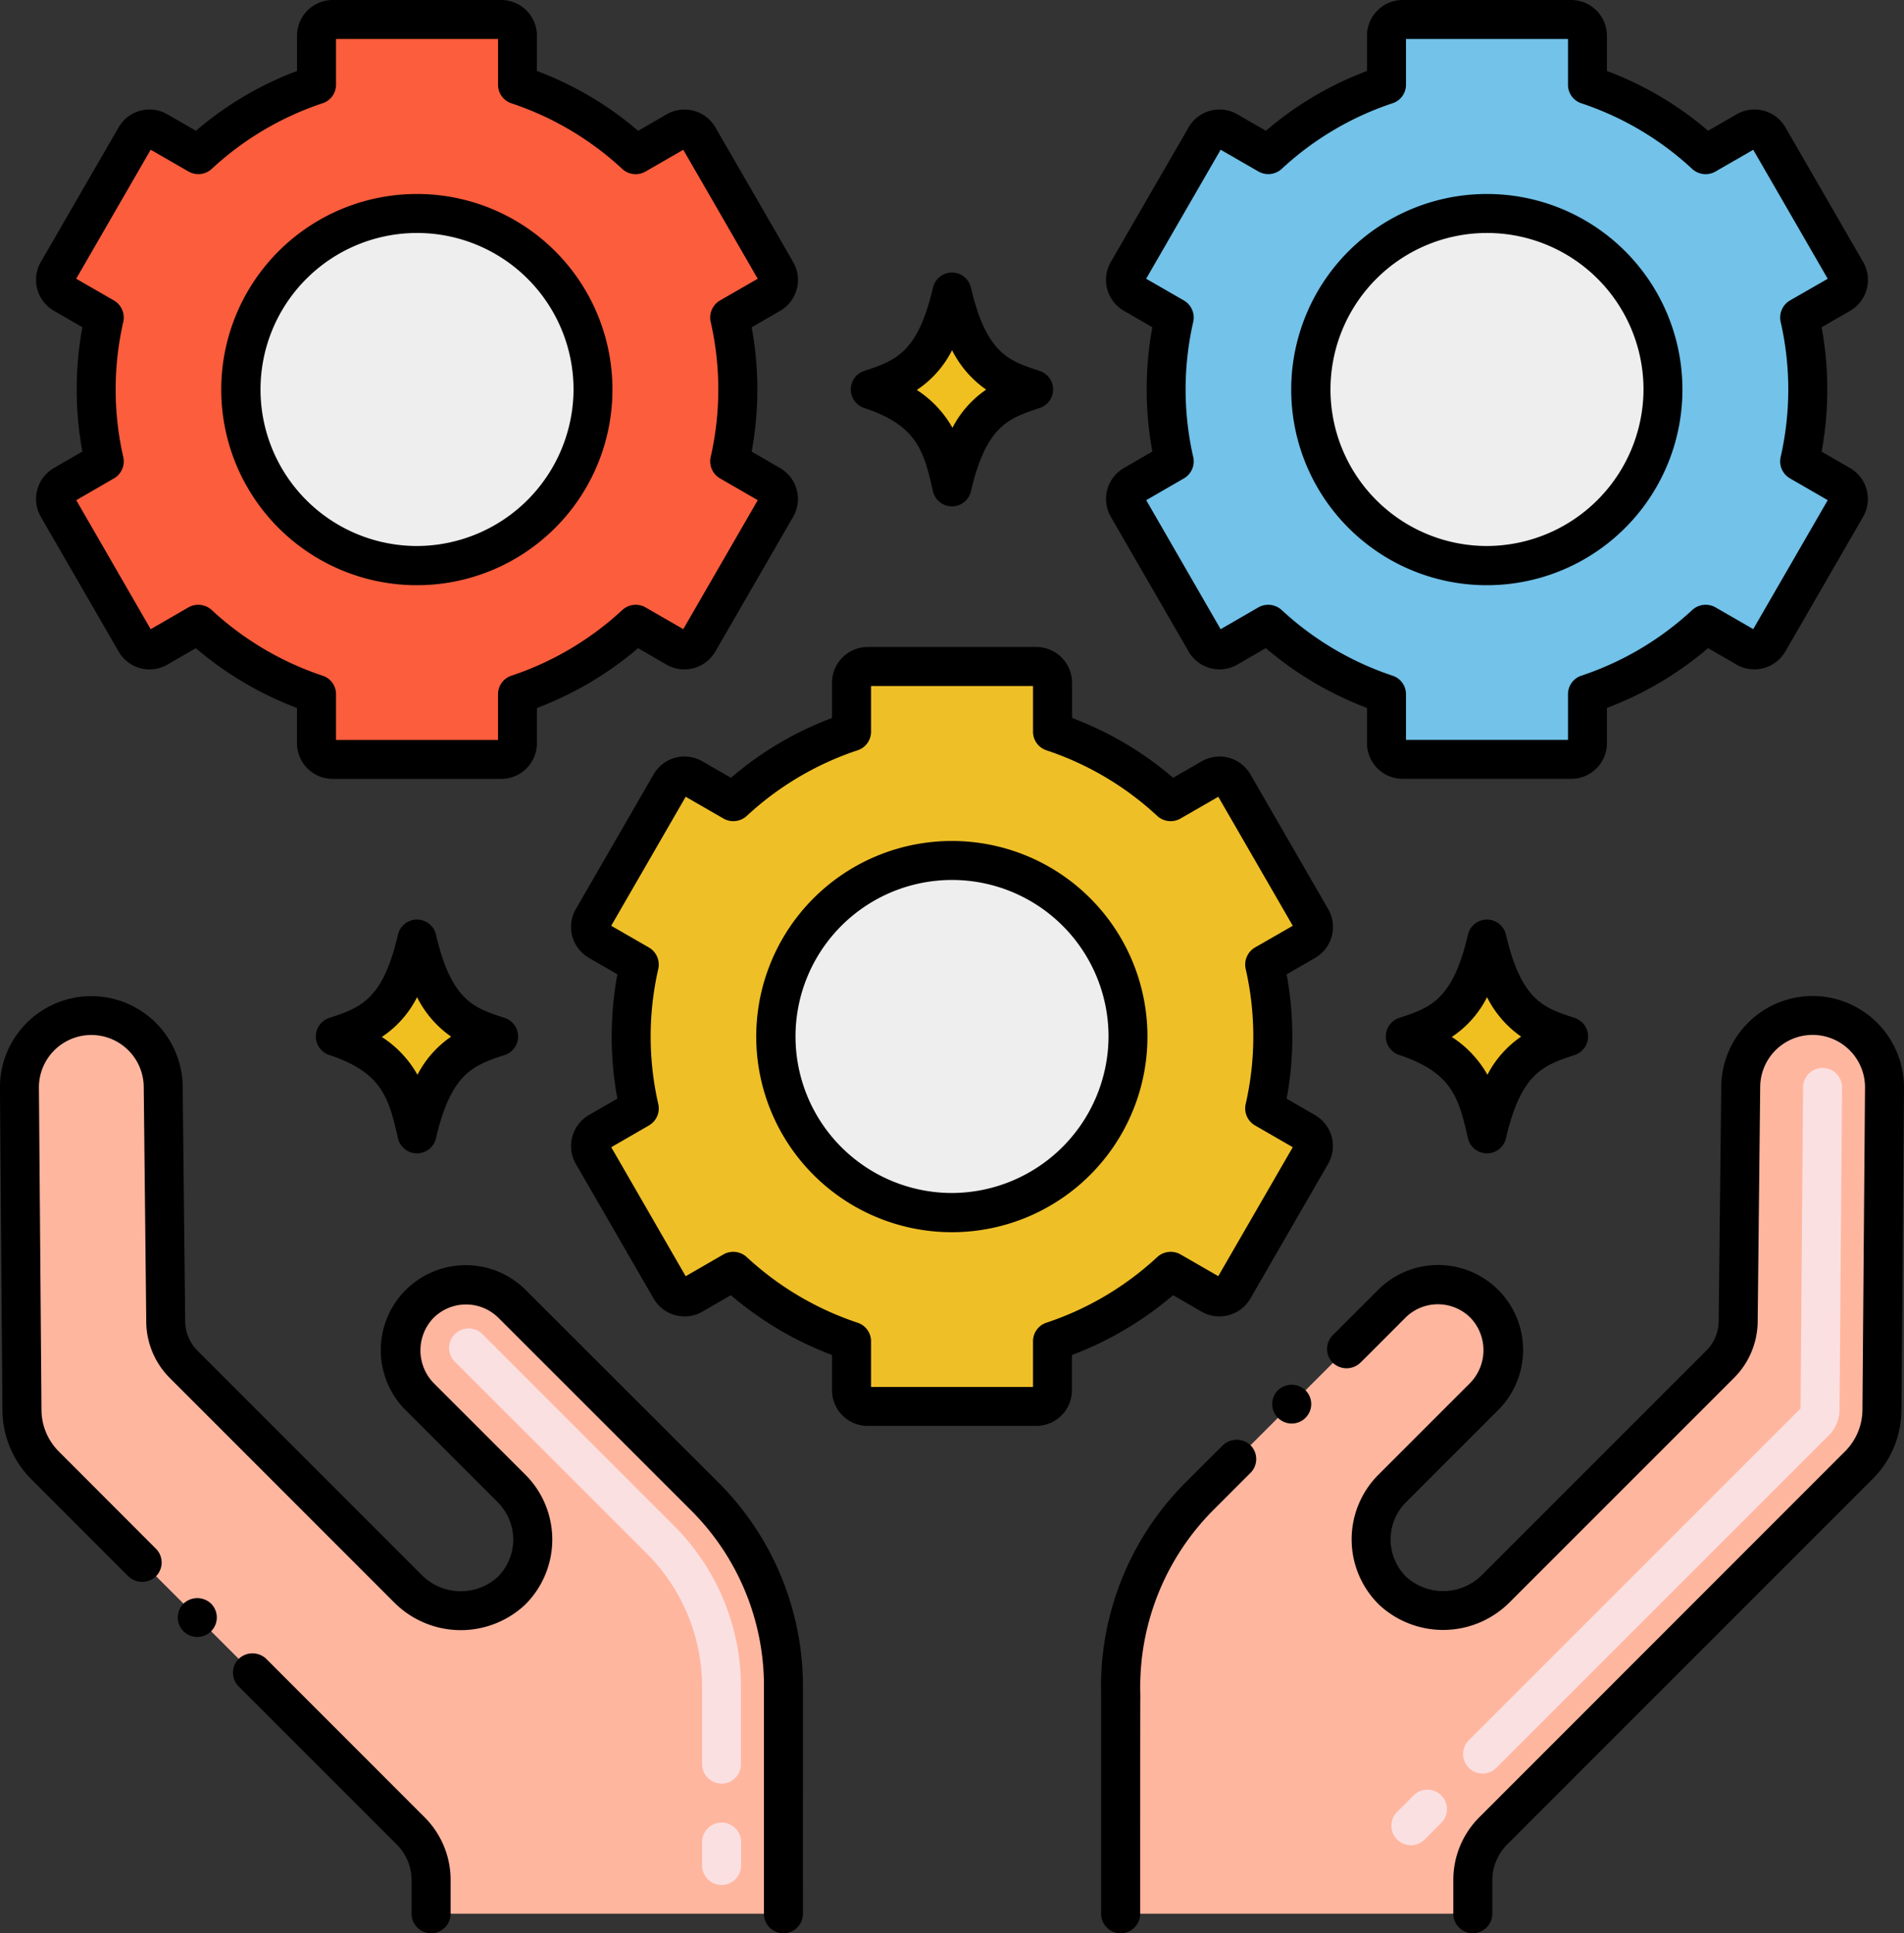<svg xmlns="http://www.w3.org/2000/svg" width="83.712" height="84.995" viewBox="0 0 83.712 84.995">
  <rect x="0" y="0" width="83.712" height="84.995" fill="#333333" stroke="none"/>
  <g id="sistemas" transform="translate(-7.45 -4.88)">
    <path id="Trazado_203286" data-name="Trazado 203286" d="M184.7,138.236l-.111,14.16a3.463,3.463,0,0,1-1.017,2.45L167.5,170.919a3.074,3.074,0,0,0-.9,2.174v1.469H151.114v-9.585h.006a11.819,11.819,0,0,1,3.453-8.759c7.359-7.352,5.623-5.616,8.46-8.454a2.88,2.88,0,0,1,4.117.046,2.918,2.918,0,0,1-.089,4.064l-4,4a3.169,3.169,0,0,0,.04,4.516,3.277,3.277,0,0,0,4.513-.111l9.862-9.865a2.7,2.7,0,0,0,.8-1.915l.111-10.262a3.16,3.16,0,1,1,6.32,0Z" transform="translate(-94.397 -85.546)" fill="#ffb69f"/>
    <path id="Trazado_203287" data-name="Trazado 203287" d="M43.532,174.56H28.043v-1.469a3.075,3.075,0,0,0-.9-2.174l-16.07-16.073a3.462,3.462,0,0,1-1.017-2.45l-.111-14.16a3.16,3.16,0,1,1,6.321,0l.111,10.262a2.7,2.7,0,0,0,.8,1.915l9.862,9.865a3.277,3.277,0,0,0,4.513.111,3.17,3.17,0,0,0,.04-4.516l-4-4a2.918,2.918,0,0,1-.089-4.064,2.88,2.88,0,0,1,4.116-.046c2.837,2.837,1.1,1.1,8.46,8.454a11.819,11.819,0,0,1,3.459,8.379Z" transform="translate(-1.639 -85.544)" fill="#ffb69f"/>
    <path id="Trazado_203288" data-name="Trazado 203288" d="M186.09,175.715a.857.857,0,0,1,0-1.212l.727-.727a.857.857,0,0,1,1.212,1.212l-.727.727A.857.857,0,0,1,186.09,175.715Zm3.153-3.152a.857.857,0,0,1,0-1.212l14.585-14.586.111-14.12a.857.857,0,0,1,.857-.85h.007a.857.857,0,0,1,.85.864l-.111,14.139a1.622,1.622,0,0,1-.473,1.151l-14.615,14.615A.857.857,0,0,1,189.242,172.563Z" transform="translate(-117.214 -89.962)" fill="#fbe0e2"/>
    <path id="Trazado_203289" data-name="Trazado 203289" d="M77,199.659a.857.857,0,0,1-.857-.857v-1.029a.857.857,0,0,1,.857-.858h0a.857.857,0,0,1,.857.857V198.8a.857.857,0,0,1-.857.858Zm0-4.458a.857.857,0,0,1-.857-.857l0-3.408a8.3,8.3,0,0,0-2.409-5.826l-8.461-8.456a.857.857,0,0,1,1.212-1.213L74.94,183.9a10.021,10.021,0,0,1,2.912,7.039l0,3.407a.857.857,0,0,1-.857.858h0Z" transform="translate(-37.824 -111.906)" fill="#fbe0e2"/>
    <path id="Trazado_203290" data-name="Trazado 203290" d="M120.144,49.442c-.4-1.738-.669-2.886-3.025-3.665a.858.858,0,0,1,0-1.628c1.367-.452,2.355-.778,3.025-3.665a.858.858,0,0,1,1.67,0c.686,2.955,1.715,3.232,3.025,3.665a.858.858,0,0,1,0,1.628c-1.368.452-2.356.779-3.025,3.665A.858.858,0,0,1,120.144,49.442Z" transform="translate(-71.675 -22.961)"/>
    <path id="Trazado_203291" data-name="Trazado 203291" d="M128.039,51.51a4.549,4.549,0,0,0-1.481,1.677,4.761,4.761,0,0,0-1.567-1.663,4.558,4.558,0,0,0,1.55-1.749,4.65,4.65,0,0,0,1.5,1.735Z" transform="translate(-77.232 -29.499)" fill="#f0c020"/>
    <path id="Trazado_203292" data-name="Trazado 203292" d="M51.554,132.392c-.4-1.738-.669-2.886-3.025-3.665a.858.858,0,0,1,0-1.628c1.367-.452,2.355-.778,3.025-3.665a.858.858,0,0,1,1.67,0c.686,2.955,1.715,3.232,3.025,3.665a.858.858,0,0,1,0,1.628c-1.368.452-2.356.779-3.025,3.665A.858.858,0,0,1,51.554,132.392Z" transform="translate(-26.606 -77.465)"/>
    <path id="Trazado_203293" data-name="Trazado 203293" d="M59.449,134.459a4.549,4.549,0,0,0-1.481,1.677,4.761,4.761,0,0,0-1.567-1.663,4.558,4.558,0,0,0,1.55-1.749A4.65,4.65,0,0,0,59.449,134.459Z" transform="translate(-32.164 -84.003)" fill="#f0c020"/>
    <path id="Trazado_203294" data-name="Trazado 203294" d="M188.735,132.392c-.4-1.738-.669-2.886-3.025-3.665a.858.858,0,0,1,0-1.628c1.367-.452,2.355-.778,3.025-3.665a.858.858,0,0,1,1.67,0c.686,2.955,1.715,3.232,3.025,3.665a.858.858,0,0,1,0,1.628c-1.368.452-2.356.779-3.025,3.665A.858.858,0,0,1,188.735,132.392Z" transform="translate(-116.744 -77.465)"/>
    <path id="Trazado_203295" data-name="Trazado 203295" d="M196.629,134.459a4.55,4.55,0,0,0-1.481,1.677,4.761,4.761,0,0,0-1.567-1.663,4.558,4.558,0,0,0,1.55-1.749,4.65,4.65,0,0,0,1.5,1.735Z" transform="translate(-122.301 -84.003)" fill="#f0c020"/>
    <path id="Trazado_203296" data-name="Trazado 203296" d="M198.947,132.569a4.025,4.025,0,0,0-4.019,4.012l-.113,10.26v.01a1.837,1.837,0,0,1-.545,1.31l-9.863,9.866a2.418,2.418,0,0,1-3.309.1,2.313,2.313,0,0,1-.031-3.3l4-4a3.735,3.735,0,1,0-5.24-5.323l-1.979,1.979a.856.856,0,0,0,0,1.21.876.876,0,0,0,1.214,0c.5-.493.919-.916,1.979-1.979a2.024,2.024,0,0,1,2.891.034,2.067,2.067,0,0,1-.075,2.867l-4,4a4.021,4.021,0,0,0,.048,5.737,4.128,4.128,0,0,0,5.713-.12l9.866-9.866a3.546,3.546,0,0,0,1.046-2.51l.11-10.264v-.007a2.3,2.3,0,1,1,4.609,0l-.113,14.153a2.607,2.607,0,0,1-.765,1.852L184.3,168.668a3.893,3.893,0,0,0-1.152,2.778v1.471a.857.857,0,1,0,1.715,0v-1.471a2.233,2.233,0,0,1,.648-1.567l16.07-16.073a4.292,4.292,0,0,0,1.269-3.055l.113-14.156A4.028,4.028,0,0,0,198.947,132.569Z" transform="translate(-111.801 -83.901)"/>
    <path id="Trazado_203297" data-name="Trazado 203297" d="M170.81,182.652a.857.857,0,1,0,1.214,1.21v0a.852.852,0,0,0,0-1.207A.876.876,0,0,0,170.81,182.652Z" transform="translate(-107.175 -116.648)"/>
    <path id="Trazado_203298" data-name="Trazado 203298" d="M153.967,189.706c-.956.956-.217.212-1.646,1.643a12.682,12.682,0,0,0-3.707,9.29s0-.334,0,9.664a.859.859,0,0,0,1.718,0s0,0,0-.007c0-9.942.007-9.609.007-9.609a11.016,11.016,0,0,1,3.2-8.124l1.643-1.643a.86.86,0,0,0,0-1.214A.882.882,0,0,0,153.967,189.706Z" transform="translate(-92.752 -121.285)"/>
    <path id="Trazado_203299" data-name="Trazado 203299" d="M30.5,210.017a.858.858,0,1,0,1.214,0A.88.88,0,0,0,30.5,210.017Z" transform="translate(-14.983 -134.632)"/>
    <path id="Trazado_203300" data-name="Trazado 203300" d="M38.784,217.092a.876.876,0,0,0-1.214,0,.856.856,0,0,0,0,1.211l6.955,6.955a2.233,2.233,0,0,1,.648,1.567v1.471a.857.857,0,0,0,1.715,0v-1.471a3.893,3.893,0,0,0-1.152-2.778Z" transform="translate(-19.626 -139.278)"/>
    <path id="Trazado_203301" data-name="Trazado 203301" d="M39.04,153.965l-8.46-8.453a3.735,3.735,0,1,0-5.24,5.323l4,4a2.317,2.317,0,0,1-.031,3.3,2.419,2.419,0,0,1-3.309-.1l-9.863-9.866a1.851,1.851,0,0,1-.545-1.31l-.11-10.271v0a4.017,4.017,0,0,0-8.035.014l.11,14.166a4.345,4.345,0,0,0,1.269,3.049l4.266,4.269a.88.88,0,0,0,1.214,0,.86.86,0,0,0,0-1.214L10.039,152.6a2.6,2.6,0,0,1-.765-1.845l-.113-14.17a2.3,2.3,0,0,1,4.609.01l.11,10.271a3.531,3.531,0,0,0,1.046,2.51l9.863,9.866a4.134,4.134,0,0,0,5.717.12,4.029,4.029,0,0,0,.051-5.737l-4.005-4a2.066,2.066,0,0,1-.075-2.867,2.024,2.024,0,0,1,2.891-.034l8.46,8.457a10.891,10.891,0,0,1,3.21,7.75v9.989a.857.857,0,0,0,1.715,0c-.009-25.561,0,8.588,0-9.989a12.671,12.671,0,0,0-3.71-8.964Z" transform="translate(0 -83.902)"/>
    <g id="Grupo_142966" data-name="Grupo 142966" transform="translate(56.077 4.88)">
      <path id="Trazado_203302" data-name="Trazado 203302" d="M183.176,27.846l-1.788-1.032a14.214,14.214,0,0,0,0-6.332l1.788-1.032a.712.712,0,0,0,.261-.973l-3.419-5.922a.713.713,0,0,0-.973-.261l-1.791,1.034a14.1,14.1,0,0,0-5.194-3.077V8.1a.712.712,0,0,0-.712-.712h-7.412a.712.712,0,0,0-.712.712v2.155a14.093,14.093,0,0,0-5.194,3.077l-1.791-1.034a.713.713,0,0,0-.973.261l-3.419,5.922a.713.713,0,0,0,.261.973l1.788,1.032a14.213,14.213,0,0,0,0,6.332l-1.788,1.032a.712.712,0,0,0-.261.973l3.419,5.922a.713.713,0,0,0,.973.261l1.791-1.034a14.1,14.1,0,0,0,5.194,3.077V39.2a.712.712,0,0,0,.712.712h7.412a.712.712,0,0,0,.712-.712V37.045a14.093,14.093,0,0,0,5.194-3.077L179.044,35a.713.713,0,0,0,.973-.261l3.419-5.922a.712.712,0,0,0-.261-.973Z" transform="translate(-150.892 -6.525)" fill="#72c2e9"/>
      <circle id="Elipse_6827" data-name="Elipse 6827" cx="7.738" cy="7.738" r="7.738" transform="translate(6.659 21.308) rotate(-67.486)" fill="#eee"/>
      <path id="Trazado_203303" data-name="Trazado 203303" d="M182.538,16.4l-3.419-5.922a1.569,1.569,0,0,0-2.15-.569h0l-1.248.72A14.8,14.8,0,0,0,171.272,8V6.451a1.572,1.572,0,0,0-1.567-1.571h-7.414a1.572,1.572,0,0,0-1.567,1.571V8a14.8,14.8,0,0,0-4.444,2.63l-1.255-.723a1.566,1.566,0,0,0-2.147.576L149.459,16.4a1.569,1.569,0,0,0,.576,2.143l1.252.724a15.055,15.055,0,0,0,0,5.466l-1.252.724a1.572,1.572,0,0,0-.576,2.143l3.422,5.923a1.567,1.567,0,0,0,2.136.579l1.259-.727a15.006,15.006,0,0,0,4.448,2.63v1.55a1.569,1.569,0,0,0,1.567,1.567h7.414a1.569,1.569,0,0,0,1.567-1.567v-1.55a15.006,15.006,0,0,0,4.448-2.63l1.252.724a1.573,1.573,0,0,0,2.143-.573l3.422-5.926a1.57,1.57,0,0,0-.573-2.14s0,0,0,0l-1.252-.724a15.055,15.055,0,0,0,0-5.466l1.252-.724A1.571,1.571,0,0,0,182.538,16.4Zm-3.22,1.691a.871.871,0,0,0-.408.936,13.338,13.338,0,0,1,0,5.95.864.864,0,0,0,.408.933l1.663.96-3.275,5.669-1.667-.96a.875.875,0,0,0-1.012.117,13.354,13.354,0,0,1-4.88,2.891.856.856,0,0,0-.586.813v2.01h-7.123V35.4a.854.854,0,0,0-.59-.813,13.4,13.4,0,0,1-4.88-2.891.876.876,0,0,0-1.012-.117l-1.667.964-3.272-5.672,1.66-.96a.864.864,0,0,0,.408-.933,13.338,13.338,0,0,1,0-5.95.871.871,0,0,0-.408-.936l-1.663-.957,3.275-5.672,1.667.96a.87.87,0,0,0,1.012-.113,13.354,13.354,0,0,1,4.88-2.891.855.855,0,0,0,.59-.813V6.595h7.123V8.608a.856.856,0,0,0,.586.813,13.349,13.349,0,0,1,4.88,2.891.87.87,0,0,0,1.012.113l1.667-.96,3.275,5.672Z" transform="translate(-149.249 -4.88)"/>
      <path id="Trazado_203304" data-name="Trazado 203304" d="M181.617,29.75a8.6,8.6,0,1,0,8.594,8.594A8.593,8.593,0,0,0,181.617,29.75Zm0,15.476a6.881,6.881,0,1,1,6.883-6.883A6.906,6.906,0,0,1,181.617,45.226Z" transform="translate(-164.868 -21.221)"/>
    </g>
    <g id="Grupo_142967" data-name="Grupo 142967" transform="translate(32.556 33.325)">
      <path id="Trazado_203305" data-name="Trazado 203305" d="M114.586,110.8l-1.788-1.032a14.213,14.213,0,0,0,0-6.332l1.788-1.032a.712.712,0,0,0,.261-.973L111.427,95.5a.713.713,0,0,0-.973-.261l-1.791,1.034A14.1,14.1,0,0,0,103.47,93.2V91.045a.712.712,0,0,0-.712-.712H95.345a.712.712,0,0,0-.712.712V93.2a14.093,14.093,0,0,0-5.194,3.077l-1.791-1.034a.713.713,0,0,0-.973.261l-3.419,5.922a.713.713,0,0,0,.261.973l1.788,1.032a14.214,14.214,0,0,0,0,6.332L83.516,110.8a.712.712,0,0,0-.261.973l3.419,5.922a.713.713,0,0,0,.973.261l1.791-1.034A14.1,14.1,0,0,0,94.633,120v2.155a.712.712,0,0,0,.712.712h7.412a.712.712,0,0,0,.712-.712V120a14.093,14.093,0,0,0,5.194-3.077l1.791,1.034a.713.713,0,0,0,.973-.261l3.419-5.922a.713.713,0,0,0-.261-.974Z" transform="translate(-82.302 -89.474)" fill="#efbf27"/>
      <circle id="Elipse_6828" data-name="Elipse 6828" cx="7.738" cy="7.738" r="7.738" transform="translate(6.655 21.32) rotate(-67.486)" fill="#eee"/>
      <path id="Trazado_203306" data-name="Trazado 203306" d="M113.948,99.351l-3.419-5.922a1.569,1.569,0,0,0-2.15-.569h0l-1.248.72a14.8,14.8,0,0,0-4.444-2.63V89.4a1.572,1.572,0,0,0-1.567-1.571H93.7A1.572,1.572,0,0,0,92.134,89.4v1.55a14.8,14.8,0,0,0-4.444,2.63l-1.255-.723a1.566,1.566,0,0,0-2.147.576l-3.419,5.919a1.569,1.569,0,0,0,.576,2.143l1.252.724a15.055,15.055,0,0,0,0,5.466l-1.252.724a1.572,1.572,0,0,0-.576,2.143l3.422,5.923a1.567,1.567,0,0,0,2.136.579l1.259-.727a15.006,15.006,0,0,0,4.448,2.63v1.55a1.569,1.569,0,0,0,1.567,1.567h7.414a1.569,1.569,0,0,0,1.567-1.567v-1.55a15.006,15.006,0,0,0,4.448-2.63l1.252.724a1.573,1.573,0,0,0,2.143-.573l3.422-5.926a1.57,1.57,0,0,0-.573-2.14s0,0,0,0l-1.252-.724a15.055,15.055,0,0,0,0-5.466l1.252-.724a1.57,1.57,0,0,0,.576-2.144Zm-3.22,1.691a.871.871,0,0,0-.408.936,13.338,13.338,0,0,1,0,5.95.864.864,0,0,0,.408.933l1.663.96-3.275,5.669-1.667-.96a.875.875,0,0,0-1.012.117,13.355,13.355,0,0,1-4.88,2.891.856.856,0,0,0-.586.813v2.01H93.849v-2.01a.854.854,0,0,0-.59-.813,13.4,13.4,0,0,1-4.88-2.891.876.876,0,0,0-1.012-.117l-1.667.964-3.272-5.672,1.66-.96a.864.864,0,0,0,.408-.933,13.338,13.338,0,0,1,0-5.95.871.871,0,0,0-.408-.936l-1.663-.957L85.7,94.414l1.667.96a.87.87,0,0,0,1.012-.113,13.354,13.354,0,0,1,4.88-2.891.855.855,0,0,0,.59-.813V89.544h7.123v2.013a.856.856,0,0,0,.586.813,13.349,13.349,0,0,1,4.88,2.891.87.87,0,0,0,1.012.113l1.667-.96,3.275,5.672Z" transform="translate(-80.659 -87.829)"/>
      <path id="Trazado_203307" data-name="Trazado 203307" d="M113.027,112.7a8.6,8.6,0,1,0,8.594,8.594A8.593,8.593,0,0,0,113.027,112.7Zm0,15.476a6.881,6.881,0,1,1,6.883-6.883A6.906,6.906,0,0,1,113.027,128.176Z" transform="translate(-96.278 -104.171)"/>
    </g>
    <g id="Grupo_142968" data-name="Grupo 142968" transform="translate(9.034 4.88)">
      <path id="Trazado_203308" data-name="Trazado 203308" d="M46,27.846l-1.788-1.032a14.214,14.214,0,0,0,0-6.332L46,19.45a.712.712,0,0,0,.261-.973l-3.419-5.922a.713.713,0,0,0-.973-.261l-1.791,1.034a14.1,14.1,0,0,0-5.194-3.077V8.1a.712.712,0,0,0-.712-.712H26.756a.712.712,0,0,0-.712.712v2.155a14.093,14.093,0,0,0-5.194,3.077l-1.791-1.034a.713.713,0,0,0-.973.261l-3.419,5.922a.713.713,0,0,0,.261.973l1.788,1.032a14.214,14.214,0,0,0,0,6.332l-1.788,1.032a.712.712,0,0,0-.261.973l3.419,5.922a.713.713,0,0,0,.973.261l1.791-1.034a14.1,14.1,0,0,0,5.194,3.077V39.2a.712.712,0,0,0,.712.712h7.412a.712.712,0,0,0,.712-.712V37.045a14.093,14.093,0,0,0,5.194-3.077L41.865,35a.713.713,0,0,0,.973-.261l3.419-5.922A.712.712,0,0,0,46,27.846Z" transform="translate(-13.713 -6.525)" fill="#fc5d3d"/>
      <circle id="Elipse_6829" data-name="Elipse 6829" cx="7.738" cy="7.738" r="7.738" transform="translate(6.644 21.314) rotate(-67.486)" fill="#eee"/>
      <path id="Trazado_203309" data-name="Trazado 203309" d="M45.358,16.4,41.939,10.48a1.569,1.569,0,0,0-2.15-.569h0l-1.248.72A14.8,14.8,0,0,0,34.092,8V6.451A1.572,1.572,0,0,0,32.525,4.88H25.111a1.572,1.572,0,0,0-1.567,1.571V8a14.8,14.8,0,0,0-4.444,2.63l-1.255-.723a1.566,1.566,0,0,0-2.147.576L12.279,16.4a1.569,1.569,0,0,0,.576,2.143l1.252.724a15.055,15.055,0,0,0,0,5.466l-1.252.724a1.572,1.572,0,0,0-.576,2.143L15.7,33.525a1.567,1.567,0,0,0,2.136.579l1.259-.727a15.006,15.006,0,0,0,4.448,2.63v1.55a1.569,1.569,0,0,0,1.567,1.567h7.414a1.569,1.569,0,0,0,1.567-1.567v-1.55a15.006,15.006,0,0,0,4.448-2.63l1.252.724a1.573,1.573,0,0,0,2.143-.573L45.358,27.6a1.57,1.57,0,0,0-.573-2.14s0,0,0,0l-1.252-.724a15.055,15.055,0,0,0,0-5.466l1.252-.724A1.571,1.571,0,0,0,45.358,16.4Zm-3.22,1.691a.871.871,0,0,0-.408.936,13.338,13.338,0,0,1,0,5.95.864.864,0,0,0,.408.933l1.663.96L40.526,32.54l-1.667-.96a.875.875,0,0,0-1.012.117,13.355,13.355,0,0,1-4.88,2.891.856.856,0,0,0-.586.813v2.01H25.259V35.4a.854.854,0,0,0-.59-.813,13.4,13.4,0,0,1-4.88-2.891.876.876,0,0,0-1.012-.117l-1.667.964-3.272-5.672,1.66-.96a.864.864,0,0,0,.408-.933,13.338,13.338,0,0,1,0-5.95.871.871,0,0,0-.408-.936l-1.663-.957,3.275-5.672,1.667.96a.87.87,0,0,0,1.012-.113,13.354,13.354,0,0,1,4.88-2.891.855.855,0,0,0,.59-.813V6.595h7.123V8.608a.856.856,0,0,0,.586.813,13.349,13.349,0,0,1,4.88,2.891.87.87,0,0,0,1.012.113l1.667-.96L43.8,17.136Z" transform="translate(-12.069 -4.88)"/>
      <path id="Trazado_203310" data-name="Trazado 203310" d="M44.437,29.75a8.6,8.6,0,1,0,8.594,8.594,8.593,8.593,0,0,0-8.594-8.594Zm0,15.476a6.881,6.881,0,1,1,6.883-6.883A6.906,6.906,0,0,1,44.437,45.226Z" transform="translate(-27.688 -21.221)"/>
    </g>
  </g>
</svg>
